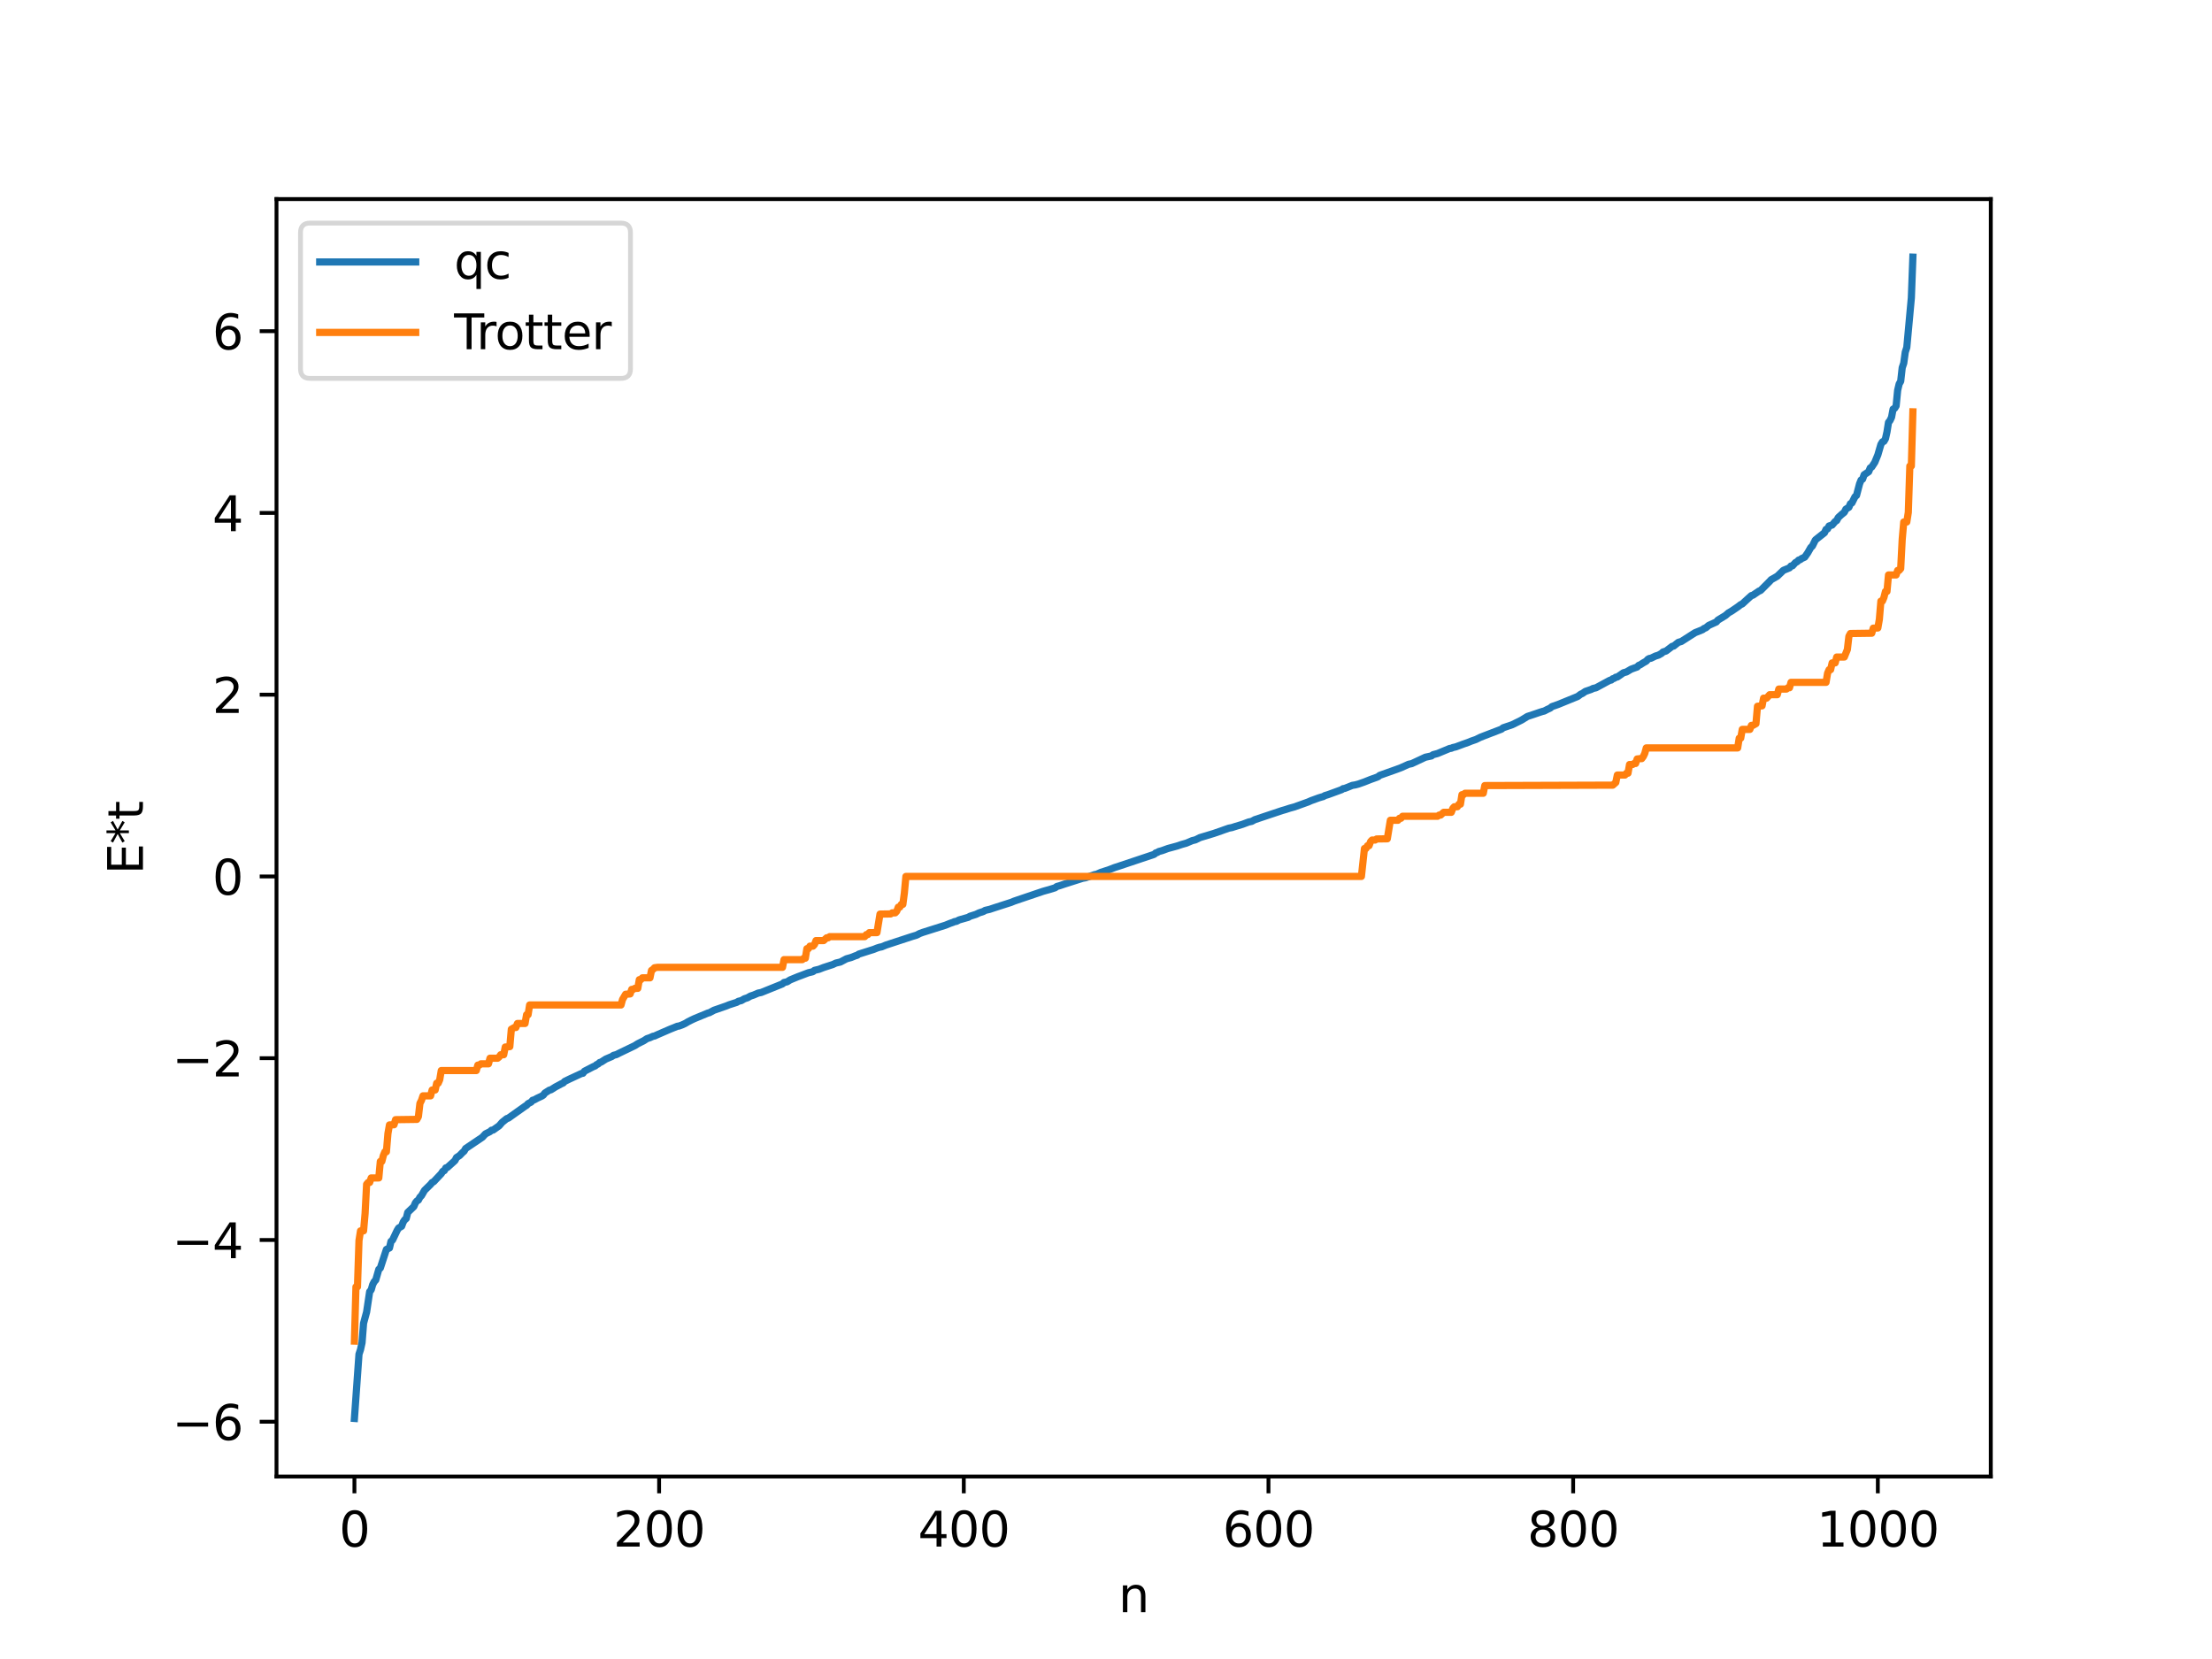 <?xml version="1.0" encoding="utf-8" standalone="no"?>
<!DOCTYPE svg PUBLIC "-//W3C//DTD SVG 1.1//EN"
  "http://www.w3.org/Graphics/SVG/1.1/DTD/svg11.dtd">
<svg xmlns:xlink="http://www.w3.org/1999/xlink" width="460.8pt" height="345.6pt" viewBox="0 0 460.8 345.6" xmlns="http://www.w3.org/2000/svg" version="1.1">
 <defs>
  <style type="text/css">*{stroke-linejoin: round; stroke-linecap: butt}</style>
 </defs>
 <g id="figure_1">
  <g id="patch_1">
   <path d="M 0 345.6 
L 460.8 345.6 
L 460.8 0 
L 0 0 
z
" style="fill: #ffffff"/>
  </g>
  <g id="axes_1">
   <g id="patch_2">
    <path d="M 57.6 307.584 
L 414.72 307.584 
L 414.72 41.472 
L 57.6 41.472 
z
" style="fill: #ffffff"/>
   </g>
   <g id="matplotlib.axis_1">
    <g id="xtick_1">
     <g id="line2d_1">
      <defs>
       <path id="md773f12334" d="M 0 0 
L 0 3.5 
" style="stroke: #000000; stroke-width: 0.8"/>
      </defs>
      <g>
       <use xlink:href="#md773f12334" x="73.833" y="307.584" style="stroke: #000000; stroke-width: 0.8"/>
      </g>
     </g>
     <g id="text_1">
      <!-- 0 -->
      <g transform="translate(70.651 322.182) scale(0.1 -0.1)">
       <defs>
        <path id="DejaVuSans-30" d="M 2034 4250 
Q 1547 4250 1301 3770 
Q 1056 3291 1056 2328 
Q 1056 1369 1301 889 
Q 1547 409 2034 409 
Q 2525 409 2770 889 
Q 3016 1369 3016 2328 
Q 3016 3291 2770 3770 
Q 2525 4250 2034 4250 
z
M 2034 4750 
Q 2819 4750 3233 4129 
Q 3647 3509 3647 2328 
Q 3647 1150 3233 529 
Q 2819 -91 2034 -91 
Q 1250 -91 836 529 
Q 422 1150 422 2328 
Q 422 3509 836 4129 
Q 1250 4750 2034 4750 
z
" transform="scale(0.016)"/>
       </defs>
       <use xlink:href="#DejaVuSans-30"/>
      </g>
     </g>
    </g>
    <g id="xtick_2">
     <g id="line2d_2">
      <g>
       <use xlink:href="#md773f12334" x="137.304" y="307.584" style="stroke: #000000; stroke-width: 0.8"/>
      </g>
     </g>
     <g id="text_2">
      <!-- 200 -->
      <g transform="translate(127.76 322.182) scale(0.1 -0.1)">
       <defs>
        <path id="DejaVuSans-32" d="M 1228 531 
L 3431 531 
L 3431 0 
L 469 0 
L 469 531 
Q 828 903 1448 1529 
Q 2069 2156 2228 2338 
Q 2531 2678 2651 2914 
Q 2772 3150 2772 3378 
Q 2772 3750 2511 3984 
Q 2250 4219 1831 4219 
Q 1534 4219 1204 4116 
Q 875 4013 500 3803 
L 500 4441 
Q 881 4594 1212 4672 
Q 1544 4750 1819 4750 
Q 2544 4750 2975 4387 
Q 3406 4025 3406 3419 
Q 3406 3131 3298 2873 
Q 3191 2616 2906 2266 
Q 2828 2175 2409 1742 
Q 1991 1309 1228 531 
z
" transform="scale(0.016)"/>
       </defs>
       <use xlink:href="#DejaVuSans-32"/>
       <use xlink:href="#DejaVuSans-30" x="63.623"/>
       <use xlink:href="#DejaVuSans-30" x="127.246"/>
      </g>
     </g>
    </g>
    <g id="xtick_3">
     <g id="line2d_3">
      <g>
       <use xlink:href="#md773f12334" x="200.775" y="307.584" style="stroke: #000000; stroke-width: 0.8"/>
      </g>
     </g>
     <g id="text_3">
      <!-- 400 -->
      <g transform="translate(191.231 322.182) scale(0.1 -0.1)">
       <defs>
        <path id="DejaVuSans-34" d="M 2419 4116 
L 825 1625 
L 2419 1625 
L 2419 4116 
z
M 2253 4666 
L 3047 4666 
L 3047 1625 
L 3713 1625 
L 3713 1100 
L 3047 1100 
L 3047 0 
L 2419 0 
L 2419 1100 
L 313 1100 
L 313 1709 
L 2253 4666 
z
" transform="scale(0.016)"/>
       </defs>
       <use xlink:href="#DejaVuSans-34"/>
       <use xlink:href="#DejaVuSans-30" x="63.623"/>
       <use xlink:href="#DejaVuSans-30" x="127.246"/>
      </g>
     </g>
    </g>
    <g id="xtick_4">
     <g id="line2d_4">
      <g>
       <use xlink:href="#md773f12334" x="264.246" y="307.584" style="stroke: #000000; stroke-width: 0.8"/>
      </g>
     </g>
     <g id="text_4">
      <!-- 600 -->
      <g transform="translate(254.702 322.182) scale(0.1 -0.1)">
       <defs>
        <path id="DejaVuSans-36" d="M 2113 2584 
Q 1688 2584 1439 2293 
Q 1191 2003 1191 1497 
Q 1191 994 1439 701 
Q 1688 409 2113 409 
Q 2538 409 2786 701 
Q 3034 994 3034 1497 
Q 3034 2003 2786 2293 
Q 2538 2584 2113 2584 
z
M 3366 4563 
L 3366 3988 
Q 3128 4100 2886 4159 
Q 2644 4219 2406 4219 
Q 1781 4219 1451 3797 
Q 1122 3375 1075 2522 
Q 1259 2794 1537 2939 
Q 1816 3084 2150 3084 
Q 2853 3084 3261 2657 
Q 3669 2231 3669 1497 
Q 3669 778 3244 343 
Q 2819 -91 2113 -91 
Q 1303 -91 875 529 
Q 447 1150 447 2328 
Q 447 3434 972 4092 
Q 1497 4750 2381 4750 
Q 2619 4750 2861 4703 
Q 3103 4656 3366 4563 
z
" transform="scale(0.016)"/>
       </defs>
       <use xlink:href="#DejaVuSans-36"/>
       <use xlink:href="#DejaVuSans-30" x="63.623"/>
       <use xlink:href="#DejaVuSans-30" x="127.246"/>
      </g>
     </g>
    </g>
    <g id="xtick_5">
     <g id="line2d_5">
      <g>
       <use xlink:href="#md773f12334" x="327.717" y="307.584" style="stroke: #000000; stroke-width: 0.8"/>
      </g>
     </g>
     <g id="text_5">
      <!-- 800 -->
      <g transform="translate(318.173 322.182) scale(0.1 -0.1)">
       <defs>
        <path id="DejaVuSans-38" d="M 2034 2216 
Q 1584 2216 1326 1975 
Q 1069 1734 1069 1313 
Q 1069 891 1326 650 
Q 1584 409 2034 409 
Q 2484 409 2743 651 
Q 3003 894 3003 1313 
Q 3003 1734 2745 1975 
Q 2488 2216 2034 2216 
z
M 1403 2484 
Q 997 2584 770 2862 
Q 544 3141 544 3541 
Q 544 4100 942 4425 
Q 1341 4750 2034 4750 
Q 2731 4750 3128 4425 
Q 3525 4100 3525 3541 
Q 3525 3141 3298 2862 
Q 3072 2584 2669 2484 
Q 3125 2378 3379 2068 
Q 3634 1759 3634 1313 
Q 3634 634 3220 271 
Q 2806 -91 2034 -91 
Q 1263 -91 848 271 
Q 434 634 434 1313 
Q 434 1759 690 2068 
Q 947 2378 1403 2484 
z
M 1172 3481 
Q 1172 3119 1398 2916 
Q 1625 2713 2034 2713 
Q 2441 2713 2670 2916 
Q 2900 3119 2900 3481 
Q 2900 3844 2670 4047 
Q 2441 4250 2034 4250 
Q 1625 4250 1398 4047 
Q 1172 3844 1172 3481 
z
" transform="scale(0.016)"/>
       </defs>
       <use xlink:href="#DejaVuSans-38"/>
       <use xlink:href="#DejaVuSans-30" x="63.623"/>
       <use xlink:href="#DejaVuSans-30" x="127.246"/>
      </g>
     </g>
    </g>
    <g id="xtick_6">
     <g id="line2d_6">
      <g>
       <use xlink:href="#md773f12334" x="391.188" y="307.584" style="stroke: #000000; stroke-width: 0.8"/>
      </g>
     </g>
     <g id="text_6">
      <!-- 1000 -->
      <g transform="translate(378.463 322.182) scale(0.1 -0.1)">
       <defs>
        <path id="DejaVuSans-31" d="M 794 531 
L 1825 531 
L 1825 4091 
L 703 3866 
L 703 4441 
L 1819 4666 
L 2450 4666 
L 2450 531 
L 3481 531 
L 3481 0 
L 794 0 
L 794 531 
z
" transform="scale(0.016)"/>
       </defs>
       <use xlink:href="#DejaVuSans-31"/>
       <use xlink:href="#DejaVuSans-30" x="63.623"/>
       <use xlink:href="#DejaVuSans-30" x="127.246"/>
       <use xlink:href="#DejaVuSans-30" x="190.869"/>
      </g>
     </g>
    </g>
    <g id="text_7">
     <!-- n -->
     <g transform="translate(232.991 335.861) scale(0.1 -0.1)">
      <defs>
       <path id="DejaVuSans-6e" d="M 3513 2113 
L 3513 0 
L 2938 0 
L 2938 2094 
Q 2938 2591 2744 2837 
Q 2550 3084 2163 3084 
Q 1697 3084 1428 2787 
Q 1159 2491 1159 1978 
L 1159 0 
L 581 0 
L 581 3500 
L 1159 3500 
L 1159 2956 
Q 1366 3272 1645 3428 
Q 1925 3584 2291 3584 
Q 2894 3584 3203 3211 
Q 3513 2838 3513 2113 
z
" transform="scale(0.016)"/>
      </defs>
      <use xlink:href="#DejaVuSans-6e"/>
     </g>
    </g>
   </g>
   <g id="matplotlib.axis_2">
    <g id="ytick_1">
     <g id="line2d_7">
      <defs>
       <path id="m35648b5b0d" d="M 0 0 
L -3.5 0 
" style="stroke: #000000; stroke-width: 0.8"/>
      </defs>
      <g>
       <use xlink:href="#m35648b5b0d" x="57.6" y="296.174" style="stroke: #000000; stroke-width: 0.8"/>
      </g>
     </g>
     <g id="text_8">
      <!-- −6 -->
      <g transform="translate(35.858 299.973) scale(0.1 -0.1)">
       <defs>
        <path id="DejaVuSans-2212" d="M 678 2272 
L 4684 2272 
L 4684 1741 
L 678 1741 
L 678 2272 
z
" transform="scale(0.016)"/>
       </defs>
       <use xlink:href="#DejaVuSans-2212"/>
       <use xlink:href="#DejaVuSans-36" x="83.789"/>
      </g>
     </g>
    </g>
    <g id="ytick_2">
     <g id="line2d_8">
      <g>
       <use xlink:href="#m35648b5b0d" x="57.6" y="258.309" style="stroke: #000000; stroke-width: 0.8"/>
      </g>
     </g>
     <g id="text_9">
      <!-- −4 -->
      <g transform="translate(35.858 262.109) scale(0.1 -0.1)">
       <use xlink:href="#DejaVuSans-2212"/>
       <use xlink:href="#DejaVuSans-34" x="83.789"/>
      </g>
     </g>
    </g>
    <g id="ytick_3">
     <g id="line2d_9">
      <g>
       <use xlink:href="#m35648b5b0d" x="57.6" y="220.445" style="stroke: #000000; stroke-width: 0.8"/>
      </g>
     </g>
     <g id="text_10">
      <!-- −2 -->
      <g transform="translate(35.858 224.244) scale(0.1 -0.1)">
       <use xlink:href="#DejaVuSans-2212"/>
       <use xlink:href="#DejaVuSans-32" x="83.789"/>
      </g>
     </g>
    </g>
    <g id="ytick_4">
     <g id="line2d_10">
      <g>
       <use xlink:href="#m35648b5b0d" x="57.6" y="182.58" style="stroke: #000000; stroke-width: 0.8"/>
      </g>
     </g>
     <g id="text_11">
      <!-- 0 -->
      <g transform="translate(44.237 186.379) scale(0.1 -0.1)">
       <use xlink:href="#DejaVuSans-30"/>
      </g>
     </g>
    </g>
    <g id="ytick_5">
     <g id="line2d_11">
      <g>
       <use xlink:href="#m35648b5b0d" x="57.6" y="144.715" style="stroke: #000000; stroke-width: 0.8"/>
      </g>
     </g>
     <g id="text_12">
      <!-- 2 -->
      <g transform="translate(44.237 148.514) scale(0.1 -0.1)">
       <use xlink:href="#DejaVuSans-32"/>
      </g>
     </g>
    </g>
    <g id="ytick_6">
     <g id="line2d_12">
      <g>
       <use xlink:href="#m35648b5b0d" x="57.6" y="106.85" style="stroke: #000000; stroke-width: 0.8"/>
      </g>
     </g>
     <g id="text_13">
      <!-- 4 -->
      <g transform="translate(44.237 110.65) scale(0.1 -0.1)">
       <use xlink:href="#DejaVuSans-34"/>
      </g>
     </g>
    </g>
    <g id="ytick_7">
     <g id="line2d_13">
      <g>
       <use xlink:href="#m35648b5b0d" x="57.6" y="68.986" style="stroke: #000000; stroke-width: 0.8"/>
      </g>
     </g>
     <g id="text_14">
      <!-- 6 -->
      <g transform="translate(44.237 72.785) scale(0.1 -0.1)">
       <use xlink:href="#DejaVuSans-36"/>
      </g>
     </g>
    </g>
    <g id="text_15">
     <!-- E*t -->
     <g transform="translate(29.778 182.148) rotate(-90) scale(0.1 -0.1)">
      <defs>
       <path id="DejaVuSans-45" d="M 628 4666 
L 3578 4666 
L 3578 4134 
L 1259 4134 
L 1259 2753 
L 3481 2753 
L 3481 2222 
L 1259 2222 
L 1259 531 
L 3634 531 
L 3634 0 
L 628 0 
L 628 4666 
z
" transform="scale(0.016)"/>
       <path id="DejaVuSans-2a" d="M 3009 3897 
L 1888 3291 
L 3009 2681 
L 2828 2375 
L 1778 3009 
L 1778 1831 
L 1422 1831 
L 1422 3009 
L 372 2375 
L 191 2681 
L 1313 3291 
L 191 3897 
L 372 4206 
L 1422 3572 
L 1422 4750 
L 1778 4750 
L 1778 3572 
L 2828 4206 
L 3009 3897 
z
" transform="scale(0.016)"/>
       <path id="DejaVuSans-74" d="M 1172 4494 
L 1172 3500 
L 2356 3500 
L 2356 3053 
L 1172 3053 
L 1172 1153 
Q 1172 725 1289 603 
Q 1406 481 1766 481 
L 2356 481 
L 2356 0 
L 1766 0 
Q 1100 0 847 248 
Q 594 497 594 1153 
L 594 3053 
L 172 3053 
L 172 3500 
L 594 3500 
L 594 4494 
L 1172 4494 
z
" transform="scale(0.016)"/>
      </defs>
      <use xlink:href="#DejaVuSans-45"/>
      <use xlink:href="#DejaVuSans-2a" x="63.184"/>
      <use xlink:href="#DejaVuSans-74" x="113.184"/>
     </g>
    </g>
   </g>
   <g id="line2d_14">
    <path d="M 73.833 295.488 
L 74.785 282.101 
L 75.102 281.148 
L 75.42 279.709 
L 75.737 275.655 
L 76.372 273.317 
L 77.006 269.079 
L 77.324 268.704 
L 77.641 267.602 
L 77.958 266.99 
L 78.276 266.647 
L 78.91 264.434 
L 79.228 264.161 
L 80.497 260.275 
L 81.132 259.976 
L 81.449 258.607 
L 81.767 258.345 
L 82.719 256.345 
L 83.036 255.826 
L 83.671 255.451 
L 83.988 254.583 
L 84.305 254.106 
L 84.623 253.841 
L 84.94 252.57 
L 86.21 251.353 
L 86.527 250.589 
L 86.844 250.184 
L 87.162 250.004 
L 87.479 249.394 
L 87.796 249.087 
L 88.431 247.978 
L 89.7 246.735 
L 90.018 246.333 
L 90.335 246.181 
L 91.922 244.497 
L 92.239 244.013 
L 92.557 243.862 
L 92.874 243.29 
L 93.191 243.201 
L 94.778 241.769 
L 95.096 241.141 
L 95.73 240.729 
L 96.365 240.078 
L 96.682 239.813 
L 97 239.26 
L 100.491 236.903 
L 101.125 236.212 
L 102.077 235.735 
L 102.395 235.442 
L 102.712 235.417 
L 103.981 234.521 
L 104.616 233.788 
L 105.251 233.281 
L 105.568 233.02 
L 105.886 232.932 
L 109.377 230.452 
L 109.694 230.261 
L 110.011 229.91 
L 110.646 229.586 
L 110.963 229.199 
L 111.281 229.127 
L 111.915 228.777 
L 112.867 228.336 
L 113.185 228.133 
L 113.502 227.704 
L 114.454 227.095 
L 114.772 227.026 
L 115.724 226.424 
L 116.358 226.089 
L 116.993 225.742 
L 117.31 225.618 
L 117.628 225.279 
L 118.58 224.813 
L 121.119 223.633 
L 121.436 223.584 
L 121.753 223.156 
L 123.658 222.173 
L 123.975 222.067 
L 124.292 221.769 
L 124.61 221.651 
L 124.927 221.333 
L 125.244 221.243 
L 126.196 220.628 
L 127.466 220.087 
L 127.783 219.858 
L 128.418 219.684 
L 129.053 219.36 
L 132.226 217.834 
L 132.861 217.428 
L 134.13 216.793 
L 134.765 216.375 
L 135.4 216.164 
L 136.034 215.874 
L 136.352 215.822 
L 136.986 215.531 
L 139.525 214.429 
L 141.112 213.786 
L 141.429 213.749 
L 142.064 213.515 
L 142.699 213.226 
L 143.334 212.848 
L 143.968 212.526 
L 144.603 212.223 
L 147.459 211.04 
L 147.777 210.966 
L 148.729 210.453 
L 151.267 209.572 
L 151.902 209.313 
L 153.489 208.802 
L 153.806 208.594 
L 154.441 208.435 
L 155.076 208.062 
L 155.71 207.86 
L 156.345 207.496 
L 156.98 207.291 
L 157.932 206.88 
L 158.567 206.755 
L 163.01 204.962 
L 163.327 204.667 
L 163.962 204.533 
L 164.596 204.132 
L 166.183 203.477 
L 166.818 203.244 
L 168.405 202.638 
L 169.039 202.492 
L 169.357 202.408 
L 169.674 202.142 
L 170.626 201.918 
L 171.578 201.547 
L 173.482 200.93 
L 174.117 200.627 
L 175.069 200.406 
L 176.339 199.734 
L 177.291 199.471 
L 178.243 199.089 
L 178.56 199.012 
L 178.877 198.766 
L 182.051 197.759 
L 182.686 197.5 
L 183.32 197.301 
L 183.638 197.256 
L 184.59 196.865 
L 189.985 195.094 
L 190.937 194.811 
L 191.572 194.476 
L 192.206 194.24 
L 196.967 192.734 
L 197.919 192.346 
L 198.553 192.13 
L 198.871 191.975 
L 199.188 191.953 
L 199.823 191.631 
L 201.727 191.089 
L 202.044 190.881 
L 203.314 190.477 
L 203.948 190.173 
L 204.9 189.857 
L 205.218 189.651 
L 206.17 189.432 
L 207.122 189.113 
L 210.613 187.989 
L 211.248 187.726 
L 211.882 187.508 
L 217.277 185.681 
L 217.912 185.5 
L 218.547 185.327 
L 219.816 184.935 
L 220.134 184.68 
L 220.768 184.502 
L 221.72 184.178 
L 225.529 182.963 
L 226.163 182.852 
L 228.067 182.188 
L 228.385 182.149 
L 229.337 181.725 
L 230.924 181.217 
L 232.193 180.726 
L 233.145 180.419 
L 240.444 177.975 
L 240.762 177.677 
L 241.079 177.591 
L 241.396 177.388 
L 242.031 177.218 
L 243.3 176.758 
L 245.205 176.24 
L 246.157 175.918 
L 247.109 175.652 
L 248.378 175.114 
L 249.013 174.962 
L 249.965 174.49 
L 252.821 173.63 
L 254.408 173.082 
L 255.043 172.851 
L 255.995 172.52 
L 256.629 172.4 
L 257.264 172.193 
L 258.851 171.714 
L 260.12 171.238 
L 260.755 171.105 
L 261.39 170.756 
L 267.102 168.847 
L 267.737 168.668 
L 268.689 168.356 
L 269.641 168.097 
L 272.497 167.072 
L 273.132 166.789 
L 274.719 166.213 
L 275.353 166.02 
L 275.671 165.938 
L 275.988 165.74 
L 276.623 165.551 
L 279.479 164.506 
L 279.796 164.286 
L 280.114 164.247 
L 280.748 164 
L 281.7 163.611 
L 282.335 163.504 
L 282.97 163.338 
L 284.239 162.89 
L 285.509 162.383 
L 286.778 161.928 
L 287.096 161.793 
L 287.413 161.525 
L 290.904 160.282 
L 291.856 159.925 
L 293.443 159.211 
L 294.077 159.081 
L 296.934 157.743 
L 298.203 157.472 
L 298.52 157.222 
L 299.472 156.969 
L 300.107 156.706 
L 302.011 155.913 
L 302.329 155.884 
L 302.646 155.732 
L 303.281 155.586 
L 304.867 154.994 
L 305.82 154.663 
L 306.454 154.399 
L 307.406 154.072 
L 308.358 153.606 
L 308.993 153.355 
L 312.801 151.892 
L 313.119 151.617 
L 315.023 150.969 
L 316.927 150.027 
L 318.196 149.249 
L 319.783 148.721 
L 320.735 148.394 
L 321.37 148.193 
L 321.687 148.123 
L 322.322 147.79 
L 322.957 147.497 
L 323.274 147.209 
L 324.543 146.768 
L 328.669 145.085 
L 329.304 144.607 
L 329.621 144.478 
L 330.256 144.039 
L 331.525 143.6 
L 331.843 143.422 
L 332.477 143.28 
L 335.334 141.729 
L 335.651 141.667 
L 335.968 141.389 
L 336.286 141.31 
L 336.603 141.072 
L 336.92 141.029 
L 337.555 140.598 
L 338.19 140.15 
L 338.824 139.978 
L 339.777 139.413 
L 340.411 139.177 
L 341.046 138.955 
L 341.363 138.615 
L 341.681 138.49 
L 342.315 138.081 
L 342.95 137.724 
L 343.267 137.357 
L 343.585 137.168 
L 343.902 137.134 
L 344.854 136.672 
L 345.489 136.475 
L 346.124 136.117 
L 346.441 135.817 
L 347.076 135.616 
L 348.345 134.647 
L 348.662 134.584 
L 349.615 133.817 
L 350.249 133.632 
L 353.105 131.805 
L 354.692 131.167 
L 355.01 130.899 
L 355.327 130.809 
L 355.962 130.278 
L 357.548 129.561 
L 357.866 129.182 
L 359.453 128.213 
L 360.087 127.663 
L 360.722 127.302 
L 361.991 126.437 
L 362.626 125.949 
L 362.943 125.815 
L 363.896 124.931 
L 364.848 124.074 
L 365.165 123.99 
L 366.434 123.129 
L 366.752 123.015 
L 368.656 121.105 
L 368.973 120.756 
L 370.243 120.034 
L 371.512 118.813 
L 372.781 118.296 
L 373.099 117.91 
L 373.416 117.866 
L 374.051 117.164 
L 374.368 117.031 
L 374.686 116.681 
L 375.003 116.597 
L 375.32 116.354 
L 375.955 116.063 
L 376.59 115.16 
L 377.224 114.048 
L 377.542 113.765 
L 378.177 112.478 
L 380.081 110.97 
L 380.398 110.277 
L 380.715 110.179 
L 381.033 109.565 
L 381.667 109.379 
L 382.302 108.635 
L 382.62 108.436 
L 382.937 107.819 
L 383.572 107.231 
L 384.206 106.716 
L 384.524 106.07 
L 385.158 105.677 
L 385.476 104.929 
L 385.793 104.763 
L 386.428 103.476 
L 386.745 103.209 
L 387.38 100.788 
L 387.697 99.998 
L 388.015 99.809 
L 388.332 98.899 
L 389.284 98.268 
L 389.601 97.478 
L 389.919 97.286 
L 390.553 96.313 
L 391.188 94.766 
L 391.823 92.589 
L 392.14 92.057 
L 392.458 91.938 
L 392.775 91.389 
L 393.092 89.979 
L 393.41 87.986 
L 393.727 87.599 
L 394.044 86.916 
L 394.362 85.232 
L 394.679 85.069 
L 394.996 84.564 
L 395.314 81.314 
L 395.631 79.979 
L 395.948 79.436 
L 396.266 76.6 
L 396.583 75.659 
L 396.9 73.359 
L 397.218 72.382 
L 398.17 62.044 
L 398.487 53.568 
L 398.487 53.568 
" clip-path="url(#pb19db471e7)" style="fill: none; stroke: #1f77b4; stroke-width: 1.5; stroke-linecap: square"/>
   </g>
   <g id="line2d_15">
    <path d="M 73.833 279.37 
L 74.15 268.076 
L 74.467 268.076 
L 74.785 258.421 
L 75.102 256.416 
L 75.737 256.416 
L 76.054 252.804 
L 76.372 246.706 
L 76.689 246.331 
L 77.006 246.331 
L 77.324 245.388 
L 78.91 245.388 
L 79.228 241.948 
L 79.545 241.948 
L 79.862 240.702 
L 80.18 239.933 
L 80.497 239.933 
L 80.815 236.129 
L 81.132 234.338 
L 82.084 234.307 
L 82.401 233.247 
L 86.844 233.187 
L 87.162 232.607 
L 87.479 229.85 
L 87.796 229.241 
L 88.114 228.287 
L 89.7 228.287 
L 90.018 227.067 
L 90.653 227.067 
L 90.97 225.651 
L 91.287 225.651 
L 91.605 224.913 
L 91.922 223.015 
L 99.221 223.015 
L 99.539 221.884 
L 99.856 221.884 
L 100.173 221.617 
L 101.76 221.617 
L 102.077 220.445 
L 103.664 220.445 
L 103.981 220.18 
L 104.299 219.723 
L 104.934 219.723 
L 105.251 218.116 
L 106.203 218.035 
L 106.52 214.407 
L 107.155 214.048 
L 107.472 214.048 
L 107.79 213.213 
L 109.377 213.213 
L 109.694 211.38 
L 110.011 211.38 
L 110.329 209.354 
L 129.37 209.354 
L 129.687 208.203 
L 130.322 207.121 
L 131.274 207.052 
L 131.591 206.11 
L 131.909 206.11 
L 132.226 205.895 
L 132.861 205.895 
L 133.178 204.083 
L 133.496 204.083 
L 133.813 203.703 
L 135.4 203.703 
L 135.717 202.158 
L 136.034 201.949 
L 136.352 201.6 
L 136.986 201.512 
L 163.01 201.512 
L 163.327 199.908 
L 167.135 199.908 
L 167.453 199.615 
L 167.77 199.615 
L 168.087 197.63 
L 168.405 197.63 
L 168.722 197.1 
L 169.357 197.1 
L 169.674 196.758 
L 169.991 195.939 
L 171.578 195.939 
L 172.213 195.361 
L 172.53 195.361 
L 172.848 195.116 
L 180.147 195.116 
L 180.464 194.694 
L 180.781 194.694 
L 181.099 194.281 
L 182.686 194.281 
L 183.32 190.422 
L 185.542 190.388 
L 185.859 190.163 
L 186.494 190.163 
L 186.811 189.825 
L 187.129 188.976 
L 187.446 188.976 
L 187.763 188.401 
L 188.081 188.401 
L 188.398 186.002 
L 188.715 182.58 
L 283.605 182.58 
L 284.239 176.758 
L 284.557 176.758 
L 284.874 176.184 
L 285.191 176.184 
L 285.509 175.335 
L 285.826 174.996 
L 286.461 174.996 
L 286.778 174.772 
L 289 174.738 
L 289.634 170.879 
L 291.221 170.879 
L 291.539 170.465 
L 291.856 170.465 
L 292.173 170.044 
L 299.472 170.044 
L 299.79 169.799 
L 300.107 169.799 
L 300.742 169.221 
L 302.329 169.221 
L 302.646 168.402 
L 302.963 168.06 
L 303.598 168.06 
L 303.915 167.53 
L 304.233 167.53 
L 304.55 165.545 
L 304.867 165.545 
L 305.185 165.252 
L 308.993 165.252 
L 309.31 163.647 
L 335.968 163.56 
L 336.603 163.002 
L 336.92 161.456 
L 338.507 161.456 
L 338.824 161.077 
L 339.142 161.077 
L 339.459 159.264 
L 340.094 159.264 
L 340.411 159.049 
L 340.729 159.049 
L 341.046 158.108 
L 341.681 158.039 
L 341.998 158.039 
L 342.315 157.62 
L 342.633 156.956 
L 342.95 155.805 
L 361.991 155.805 
L 362.309 153.78 
L 362.626 153.78 
L 362.943 151.947 
L 364.53 151.947 
L 364.848 151.111 
L 365.165 151.111 
L 365.8 150.753 
L 366.117 147.125 
L 367.069 147.044 
L 367.386 145.437 
L 368.021 145.437 
L 368.656 144.715 
L 370.243 144.715 
L 370.56 143.543 
L 372.147 143.543 
L 372.464 143.275 
L 372.781 143.275 
L 373.099 142.145 
L 380.398 142.145 
L 380.715 140.247 
L 381.033 139.509 
L 381.35 139.509 
L 381.667 138.092 
L 382.302 138.092 
L 382.62 136.873 
L 384.206 136.873 
L 384.841 135.309 
L 385.158 132.553 
L 385.476 131.973 
L 389.919 131.912 
L 390.236 130.853 
L 391.188 130.822 
L 391.505 129.031 
L 391.823 125.227 
L 392.14 125.227 
L 392.458 124.458 
L 392.775 123.212 
L 393.092 123.212 
L 393.41 119.772 
L 394.996 119.772 
L 395.314 118.828 
L 395.631 118.828 
L 395.948 118.454 
L 396.266 112.356 
L 396.583 108.744 
L 397.218 108.744 
L 397.535 106.739 
L 397.853 97.084 
L 398.17 97.084 
L 398.487 85.79 
L 398.487 85.79 
" clip-path="url(#pb19db471e7)" style="fill: none; stroke: #ff7f0e; stroke-width: 1.5; stroke-linecap: square"/>
   </g>
   <g id="patch_3">
    <path d="M 57.6 307.584 
L 57.6 41.472 
" style="fill: none; stroke: #000000; stroke-width: 0.8; stroke-linejoin: miter; stroke-linecap: square"/>
   </g>
   <g id="patch_4">
    <path d="M 414.72 307.584 
L 414.72 41.472 
" style="fill: none; stroke: #000000; stroke-width: 0.8; stroke-linejoin: miter; stroke-linecap: square"/>
   </g>
   <g id="patch_5">
    <path d="M 57.6 307.584 
L 414.72 307.584 
" style="fill: none; stroke: #000000; stroke-width: 0.8; stroke-linejoin: miter; stroke-linecap: square"/>
   </g>
   <g id="patch_6">
    <path d="M 57.6 41.472 
L 414.72 41.472 
" style="fill: none; stroke: #000000; stroke-width: 0.8; stroke-linejoin: miter; stroke-linecap: square"/>
   </g>
   <g id="legend_1">
    <g id="patch_7">
     <path d="M 64.6 78.828 
L 129.342 78.828 
Q 131.342 78.828 131.342 76.828 
L 131.342 48.472 
Q 131.342 46.472 129.342 46.472 
L 64.6 46.472 
Q 62.6 46.472 62.6 48.472 
L 62.6 76.828 
Q 62.6 78.828 64.6 78.828 
z
" style="fill: #ffffff; opacity: 0.8; stroke: #cccccc; stroke-linejoin: miter"/>
    </g>
    <g id="line2d_16">
     <path d="M 66.6 54.57 
L 76.6 54.57 
L 86.6 54.57 
" style="fill: none; stroke: #1f77b4; stroke-width: 1.5; stroke-linecap: square"/>
    </g>
    <g id="text_16">
     <!-- qc -->
     <g transform="translate(94.6 58.07) scale(0.1 -0.1)">
      <defs>
       <path id="DejaVuSans-71" d="M 947 1747 
Q 947 1113 1208 752 
Q 1469 391 1925 391 
Q 2381 391 2643 752 
Q 2906 1113 2906 1747 
Q 2906 2381 2643 2742 
Q 2381 3103 1925 3103 
Q 1469 3103 1208 2742 
Q 947 2381 947 1747 
z
M 2906 525 
Q 2725 213 2448 61 
Q 2172 -91 1784 -91 
Q 1150 -91 751 415 
Q 353 922 353 1747 
Q 353 2572 751 3078 
Q 1150 3584 1784 3584 
Q 2172 3584 2448 3432 
Q 2725 3281 2906 2969 
L 2906 3500 
L 3481 3500 
L 3481 -1331 
L 2906 -1331 
L 2906 525 
z
" transform="scale(0.016)"/>
       <path id="DejaVuSans-63" d="M 3122 3366 
L 3122 2828 
Q 2878 2963 2633 3030 
Q 2388 3097 2138 3097 
Q 1578 3097 1268 2742 
Q 959 2388 959 1747 
Q 959 1106 1268 751 
Q 1578 397 2138 397 
Q 2388 397 2633 464 
Q 2878 531 3122 666 
L 3122 134 
Q 2881 22 2623 -34 
Q 2366 -91 2075 -91 
Q 1284 -91 818 406 
Q 353 903 353 1747 
Q 353 2603 823 3093 
Q 1294 3584 2113 3584 
Q 2378 3584 2631 3529 
Q 2884 3475 3122 3366 
z
" transform="scale(0.016)"/>
      </defs>
      <use xlink:href="#DejaVuSans-71"/>
      <use xlink:href="#DejaVuSans-63" x="63.477"/>
     </g>
    </g>
    <g id="line2d_17">
     <path d="M 66.6 69.249 
L 76.6 69.249 
L 86.6 69.249 
" style="fill: none; stroke: #ff7f0e; stroke-width: 1.5; stroke-linecap: square"/>
    </g>
    <g id="text_17">
     <!-- Trotter -->
     <g transform="translate(94.6 72.749) scale(0.1 -0.1)">
      <defs>
       <path id="DejaVuSans-54" d="M -19 4666 
L 3928 4666 
L 3928 4134 
L 2272 4134 
L 2272 0 
L 1638 0 
L 1638 4134 
L -19 4134 
L -19 4666 
z
" transform="scale(0.016)"/>
       <path id="DejaVuSans-72" d="M 2631 2963 
Q 2534 3019 2420 3045 
Q 2306 3072 2169 3072 
Q 1681 3072 1420 2755 
Q 1159 2438 1159 1844 
L 1159 0 
L 581 0 
L 581 3500 
L 1159 3500 
L 1159 2956 
Q 1341 3275 1631 3429 
Q 1922 3584 2338 3584 
Q 2397 3584 2469 3576 
Q 2541 3569 2628 3553 
L 2631 2963 
z
" transform="scale(0.016)"/>
       <path id="DejaVuSans-6f" d="M 1959 3097 
Q 1497 3097 1228 2736 
Q 959 2375 959 1747 
Q 959 1119 1226 758 
Q 1494 397 1959 397 
Q 2419 397 2687 759 
Q 2956 1122 2956 1747 
Q 2956 2369 2687 2733 
Q 2419 3097 1959 3097 
z
M 1959 3584 
Q 2709 3584 3137 3096 
Q 3566 2609 3566 1747 
Q 3566 888 3137 398 
Q 2709 -91 1959 -91 
Q 1206 -91 779 398 
Q 353 888 353 1747 
Q 353 2609 779 3096 
Q 1206 3584 1959 3584 
z
" transform="scale(0.016)"/>
       <path id="DejaVuSans-65" d="M 3597 1894 
L 3597 1613 
L 953 1613 
Q 991 1019 1311 708 
Q 1631 397 2203 397 
Q 2534 397 2845 478 
Q 3156 559 3463 722 
L 3463 178 
Q 3153 47 2828 -22 
Q 2503 -91 2169 -91 
Q 1331 -91 842 396 
Q 353 884 353 1716 
Q 353 2575 817 3079 
Q 1281 3584 2069 3584 
Q 2775 3584 3186 3129 
Q 3597 2675 3597 1894 
z
M 3022 2063 
Q 3016 2534 2758 2815 
Q 2500 3097 2075 3097 
Q 1594 3097 1305 2825 
Q 1016 2553 972 2059 
L 3022 2063 
z
" transform="scale(0.016)"/>
      </defs>
      <use xlink:href="#DejaVuSans-54"/>
      <use xlink:href="#DejaVuSans-72" x="46.334"/>
      <use xlink:href="#DejaVuSans-6f" x="85.197"/>
      <use xlink:href="#DejaVuSans-74" x="146.379"/>
      <use xlink:href="#DejaVuSans-74" x="185.588"/>
      <use xlink:href="#DejaVuSans-65" x="224.797"/>
      <use xlink:href="#DejaVuSans-72" x="286.32"/>
     </g>
    </g>
   </g>
  </g>
 </g>
 <defs>
  <clipPath id="pb19db471e7">
   <rect x="57.6" y="41.472" width="357.12" height="266.112"/>
  </clipPath>
 </defs>
</svg>
